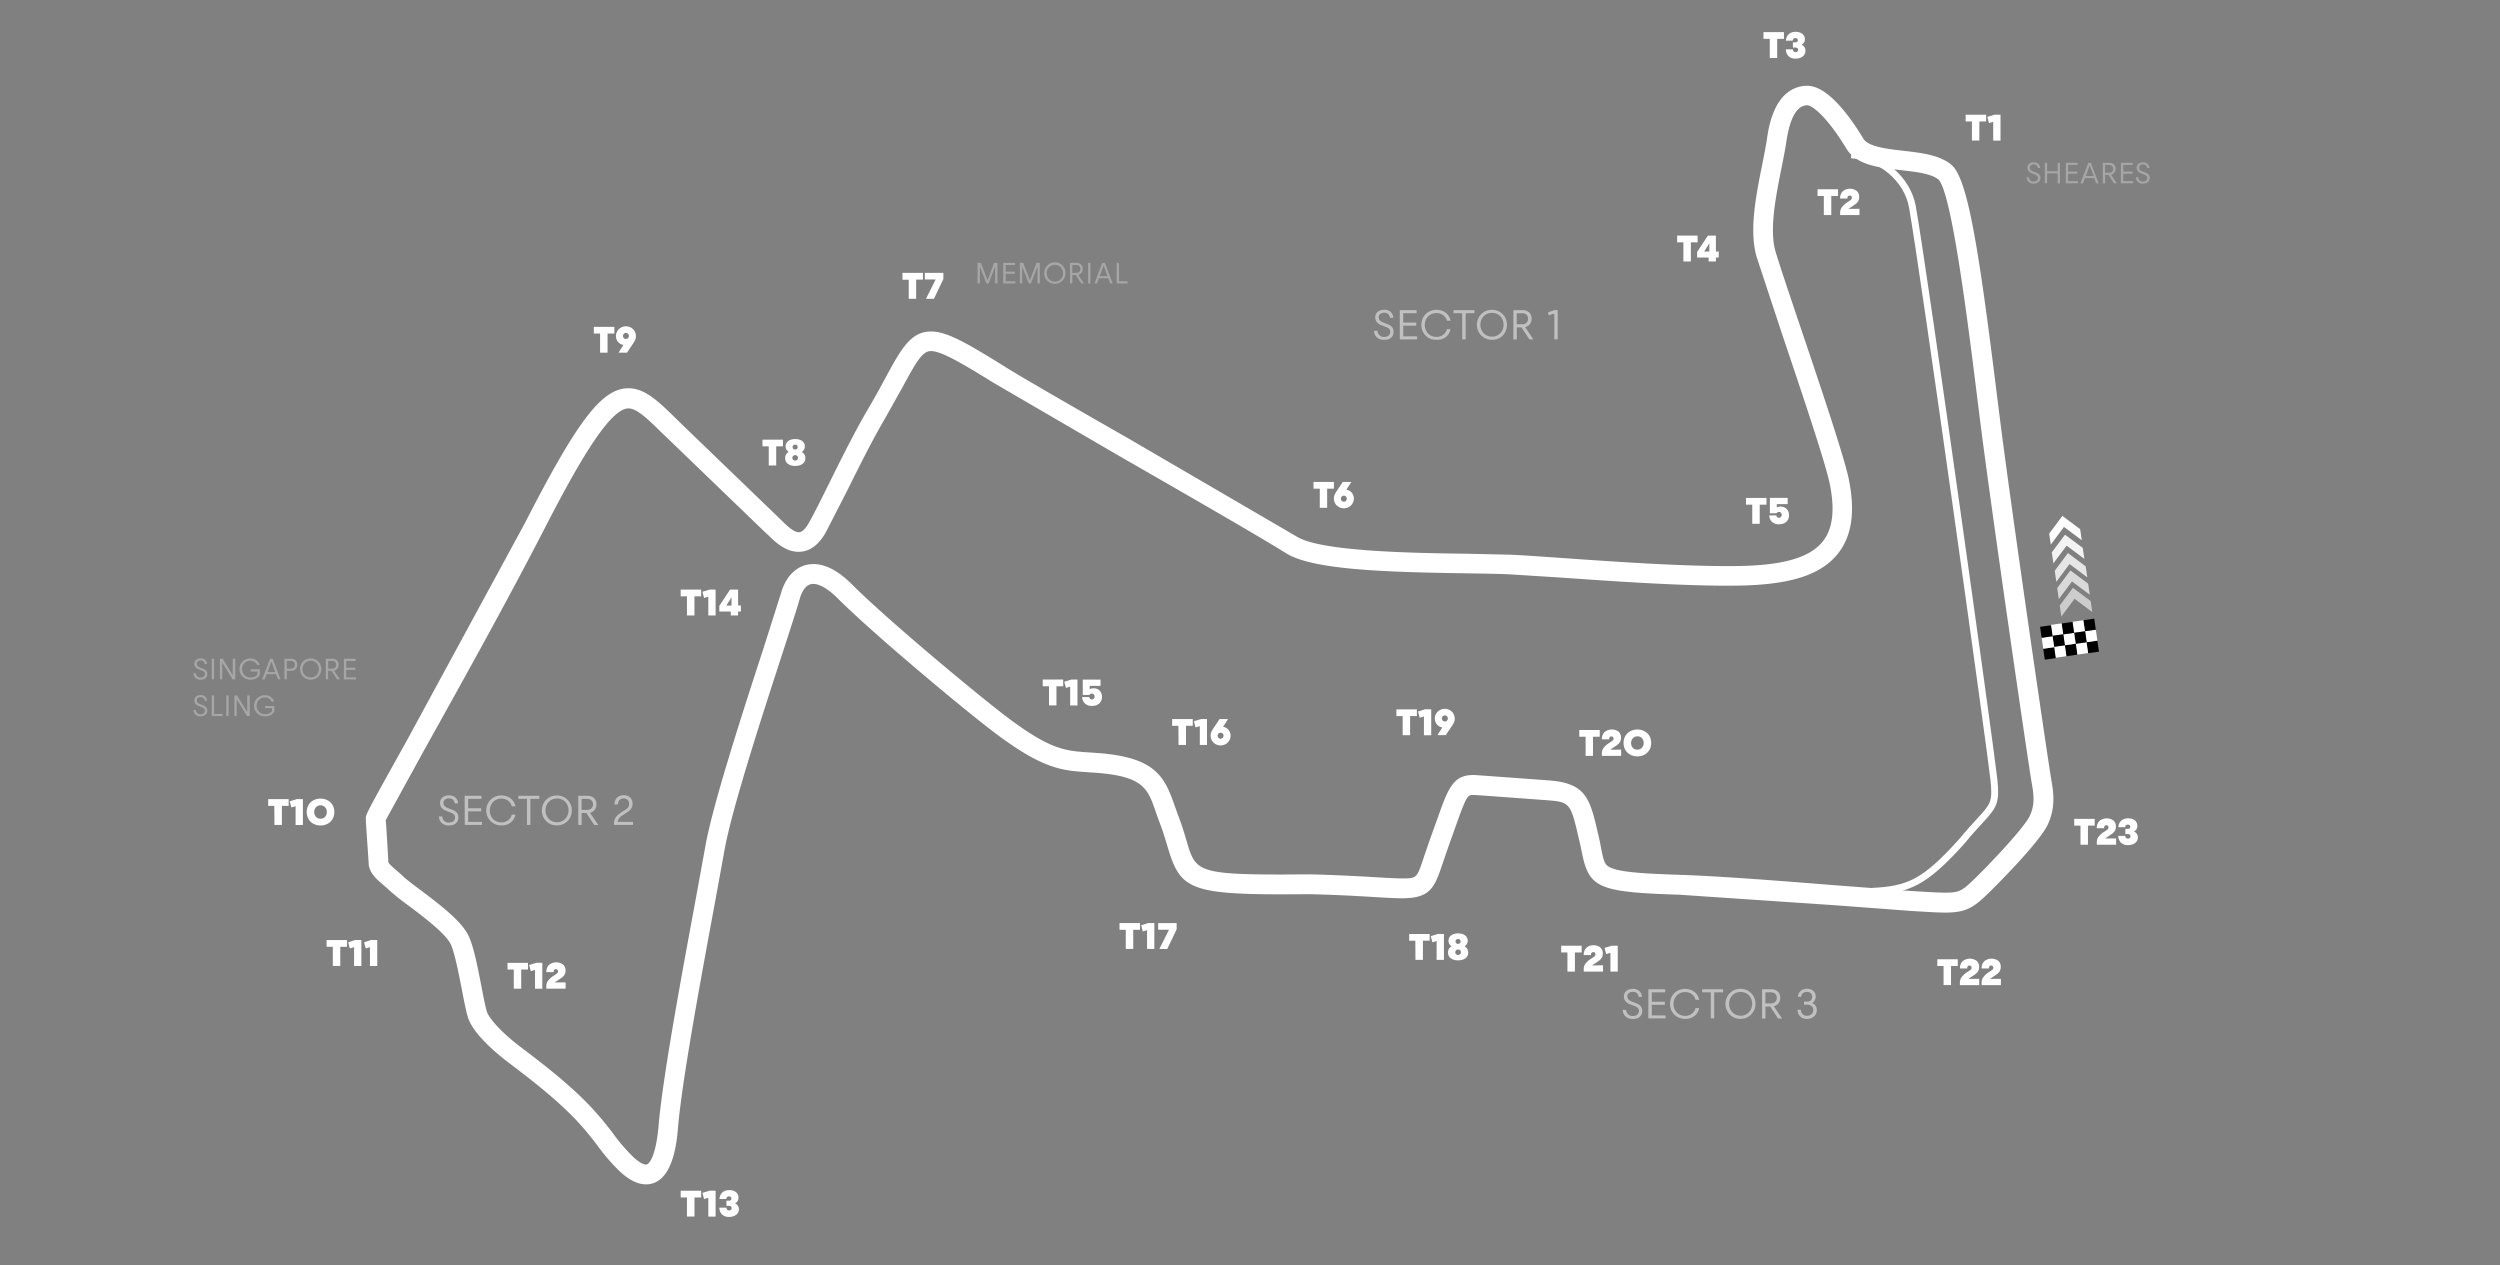 <svg xmlns="http://www.w3.org/2000/svg" viewBox="0 0 1062.67 537.87"><rect x="0" y="0" width="1062.67" height="537.87" fill="#808080" stroke="none"/><g fill="#fff"><path d="M274.6 503.43c-3.53 0-7.2-1.82-11.2-5.56A83.19 83.19 0 0 1 254 487a125.84 125.84 0 0 0-9.09-10.9c-6.68-7-14.9-14-28.34-24.12-4.53-3.4-15.3-12.12-17.62-19.4-.83-2.64-1.67-6.95-2.63-11.94-1.37-7-3.23-16.67-5-19.8-2.7-4.67-11.94-11.6-18.06-16.2a95.25 95.25 0 0 1-7.54-6c-.8-.77-1.7-1.54-2.56-2.28-3.1-2.64-6.3-5.38-6.45-9.4-.1-2.3-1.23-17.24-1.22-19s0-1.9 17.45-33.18l50.2-92.46c22.5-43.9 32.78-57.28 44-57.28 7 0 12.7 5.55 19.9 12.58l4.1 4 41.3 39.8c1.7 1.68 4.84 4.83 7.13 4.83 1.77 0 3.46-2.55 4.3-4.07 2.53-4.54 5.62-10.78 8.9-17.4 4.9-9.87 10.44-21.07 16.17-30.85 3-5.07 5.36-9.46 7.46-13.34 6.66-12.27 10.68-19.68 19.37-19.68 6.9 0 15.47 5.1 31.3 14.9 6.08 3.9 28.86 17 53 30.8l71.13 41.47c10.14 6.37 49.25 7 72.62 7.3l18 .4c5.16.2 13.33.8 22.8 1.45 21.9 1.54 52.5 3.7 74.32 3.36 19-.28 30.35-3.57 35.8-10.36 4.33-5.37 5.32-13.45 3-24.7-1.77-8.75-12.06-39.28-20.33-63.82l-10.72-32.5c-3.25-11.12-.3-25.94 2.32-39 .8-4 1.57-7.84 2.06-11.13.78-5.34 3.18-21.6 16.36-22.62h.73c8.52 0 17.7 12.24 23.92 22.5 2.08 3.43 10 4.33 16.88 5.12 7.64.87 15.53 1.77 20.5 5.95 6.88 5.77 11.5 34.48 19.22 96.64l1.45 11.57c4.84 38.37 20.18 143.64 21.8 153.1.9 5.22 2 11.7-1.52 19.23-3.86 8.15-24.58 28.5-24.8 28.7-6.55 6.4-9.66 8.64-18.76 8.64-3.06 0-6.8-.23-12-.55l-2.53-.15-31.7-2.38-66.83-4.52c-34.54-1.1-38.4-2.82-41.44-18.22-.28-1.4-.58-2.92-1-4.6l-.13-.55c-3.55-15.37-3.7-16-13.27-16.77l-27.3-2-3.74-.24h-.83c-2.24 0-2.74.37-7.37 13.45l-3 8.4-2.52 7.32c-3.46 10.47-5.34 14.72-17.27 14.72-3.07 0-7-.23-12-.53-6.5-.4-15.4-.92-27.1-1.2l-11.8.06c-39.84 0-43.57-2.8-48.73-20.27-.9-3-1.9-6.44-3.45-10.44-.62-1.6-1.15-3.14-1.66-4.63-3.3-9.53-5.1-14.77-25.13-16.32l-3.5-.24c-11-.7-19-1.23-39.23-16.4-12.9-9.67-52.1-42.37-67.17-57.45-5.4-5.4-8.87-6.2-10.47-6.2-3.38 0-5 3.84-5.66 6.12-1.37 4.78-4.2 13.48-7.78 24.5-8.48 26.1-21.3 65.55-24.3 82.74l-4.38 24c-5.43 29.35-13.65 73.7-15.34 93.6-.48 6-2.05 24.28-13.67 24.28zM165.1 366.57c.35.77 2.26 2.4 3.53 3.5.95.8 1.93 1.66 2.9 2.6 1.2 1.15 3.9 3.18 6.77 5.33 7.46 5.6 16.74 12.54 20.3 18.7 2.32 4 3.95 11.82 6 22.4.87 4.54 1.7 8.83 2.4 11 .84 2.65 5.8 8.55 14.66 15.23C235.5 455.74 244 463 251 470.35a136.86 136.86 0 0 1 9.67 11.57 76.91 76.91 0 0 0 8.43 9.81c3.3 3.07 5 3.3 5.5 3.3 1.35 0 4.22-3.47 5.35-16.62 1.73-20.32 9.66-63.14 15.45-94.42l4.36-23.9c3.1-17.77 15.5-56 24.58-83.9l7.7-24.22c2.2-7.63 7.33-12.2 13.72-12.2 5.15 0 10.67 2.9 16.4 8.66 14.83 14.85 53.54 47.1 66.27 56.67 18.22 13.68 24.44 14.08 34.73 14.75l3.6.24c23.8 1.84 28.1 9.52 32.4 21.95l1.56 4.34c1.67 4.32 2.78 8.08 3.67 11.1 3.73 12.63 4.2 14.25 40.68 14.25l11.92-.07c11.87.3 20.88.82 27.46 1.2 4.83.3 8.65.52 11.47.52 6.34 0 6.34 0 9.3-9l2.6-7.56 3-8.32c4.62-13.1 6.73-19.06 15.28-19.06.43 0 .9 0 1.38.05l3.74.25 27.46 2c15.68 1.3 17.17 7.74 20.75 23.25l.13.55c.4 1.78.73 3.4 1 4.88 1.2 6.15 1.63 7.33 4.15 8.44 4.24 1.87 14 2.52 29.33 3 17.27.55 45 2.75 67.23 4.53l31.54 2.37 2.54.15c5 .3 8.65.53 11.45.53 6.14 0 7.22-.7 12.9-6.25 6.67-6.5 20.74-21.4 23.06-26.3 2.42-5.1 1.65-9.53.84-14.2-1.64-9.5-17-115-21.87-153.5l-1.45-11.6c-3.73-30-10.67-85.8-16.3-91.27-3-2.53-9.64-3.28-16-4-9.3-1.06-18.9-2.15-23.12-9.12-8.2-13.54-14.5-18.46-16.74-18.46-1.68.13-6.58.5-8.8 15.5-.52 3.5-1.3 7.4-2.13 11.54-2.3 11.52-5.17 25.86-2.5 35 1.53 5.25 5.74 17.73 10.6 32.18 8.78 26 18.74 55.57 20.6 64.84 2.8 13.86 1.25 24.2-4.73 31.64-7.25 9-20.27 13.15-42.23 13.48-22.15.34-53-1.83-75-3.38l-22.54-1.43c-4.7-.2-10.77-.28-17.78-.4-35.47-.52-65.74-1.52-77-8.58s-42.95-25.28-70.84-41.3l-53.25-31c-13.67-8.44-22.34-13.6-26.84-13.6-3.55 0-6.1 4.4-12 15.28l-7.6 13.58c-5.58 9.53-11.06 20.6-15.9 30.34l-9.1 17.76c-3.1 5.56-7 8.37-11.64 8.37-5.76 0-10.33-4.56-13.06-7.28L326 227l-40.7-39.22q-2.2-2.1-4.17-4c-5.82-5.7-10.42-10.18-14-10.18-8.3 0-22.45 25.33-36.5 52.7-15.45 30-35.64 66.2-50.37 92.62l-16.3 29.7c.13.53 1.08 16.44 1.12 17.95z"/><path d="M795.83 380.36l-.15-2.93c15.16-.76 21.48-3.42 37.08-20.73 3.13-3.82 5.65-6.55 7.67-8.74 5.72-6.2 6.6-7.15 5.68-16.18-1.2-11.82-29.93-217.35-34.66-243.64-2-11.14-12.6-20.14-24.66-20.87l.18-2.93c13.36.82 25.12 10.83 27.36 23.28 4.74 26.32 33.5 232 34.7 243.87 1 10-.26 11.76-6.44 18.46-2 2.16-4.48 4.86-7.6 8.67-16.23 18-23.3 20.95-39.15 21.74z"/><path d="M879 235.1l-5.6 7.52.67 4.68 5.62-7.53 7.55 5.64-.67-4.67-7.56-5.64z" opacity=".8"/><path d="M877.77 227.28l-5.62 7.5.68 4.68 5.62-7.52 7.55 5.64-.68-4.68-7.55-5.63z" opacity=".9"/><path d="M876.65 219.3l-5.6 7.52.68 4.67 5.6-7.52 7.55 5.64-.68-4.68-7.55-5.63z"/><path d="M874.45 250l.68 4.67 5.6-7.52 7.55 5.63-.67-4.67-7.55-5.63-5.62 7.52z" opacity=".7"/><path d="M875.52 257.38l.68 4.68 5.62-7.53 7.54 5.64-.68-4.68-7.55-5.63-5.6 7.52z" opacity=".6"/></g><path d="M892.2 277l-4.66.66-.67-4.65 4.66-.67z" fill="#010101"/><path d="M891.54 272.3l-4.66.67-.67-4.66 4.66-.66z" fill="#fff"/><path d="M890.87,267.64l-4.66.66-.67-4.66,4.66-.67Z" fill="#010101"/><path d="M887.6 277.6l-4.66.67-.67-4.66 4.66-.67zm-1.34-9.3l-4.67.67-.66-4.66 4.65-.66z" fill="#fff"/><path d="M887 273l-4.65.66-.68-4.66 4.67-.66zm-4 5.27l-4.65.67-.67-4.65 4.66-.68z" fill="#010101"/><path d="M882.3 273.6l-4.66.68-.67-4.67 4.65-.67z" fill="#fff"/><path d="M881.63,269l-4.65.67-.67-4.65,4.66-.67Z" fill="#010101"/><path d="M878.36 278.93l-4.66.67-.67-4.66 4.66-.66zm-1.36-9.3l-4.66.67-.67-4.66 4.66-.67z" fill="#fff"/><path d="M877.73 274.27l-4.66.67-.67-4.66 4.66-.66zm-3.9 5.48l-4.65.66-.67-4.65 4.66-.67z" fill="#010101"/><path d="M873.18 275.1l-4.66.67-.67-4.66 4.66-.67z" fill="#fff"/><path d="M872.5 270.43l-4.66.67-.67-4.65 4.66-.68z" fill="#010101"/><g fill="#fff"><path d="M838.2 51.62h-2.66v-2.85h8.7v2.85h-2.88v8.13h-3.16zm12.15-2.85v11h-3.1v-8l-1.8.55-.7-2.63 3.1-.94zm-75.1 34.53h-2.66v-2.85h8.7v2.85h-2.87v8.13h-3.17zm15.14 5.46v2.66h-8.2V90.3a3.8 3.8 0 0 1 .8-2.3 8.89 8.89 0 0 1 2.2-2l1-.65a5.36 5.36 0 0 0 .6-.46 1.3 1.3 0 0 0 .29-.37 1.1 1.1 0 0 0 .08-.43 1 1 0 0 0-.24-.72.93.93 0 0 0-.67-.24c-.63 0-1 .42-1 1.26h-3.08a4.07 4.07 0 0 1 1.11-3.06 4.88 4.88 0 0 1 5.95-.17 3.3 3.3 0 0 1 1.05 2.61 3.68 3.68 0 0 1-.19 1.2 3.36 3.36 0 0 1-.55 1 4.79 4.79 0 0 1-.89.84l-1.25.86-.93.6a5.69 5.69 0 0 0-.71.53zm-38.12-72.23h-2.67v-2.86h8.7v2.86h-2.87v8.13h-3.16zM765.76 19a2.94 2.94 0 0 1 1.24 1 2.74 2.74 0 0 1 .42 1.53 2.88 2.88 0 0 1-1.16 2.47 4 4 0 0 1-1.31.67 5.57 5.57 0 0 1-1.67.24 4.2 4.2 0 0 1-3-1 4.13 4.13 0 0 1-1.17-2.93h3a1.22 1.22 0 0 0 .31.86 1 1 0 0 0 .78.31 1.26 1.26 0 0 0 .82-.26 1 1 0 0 0 .31-.73.87.87 0 0 0-.3-.7 1.26 1.26 0 0 0-.83-.25h-1.1V18h1c.73 0 1.1-.3 1.1-.9a.87.87 0 0 0-.28-.67 1.15 1.15 0 0 0-.77-.24 1.06 1.06 0 0 0-.79.29 1.12 1.12 0 0 0-.32.8h-2.9a4.36 4.36 0 0 1 .36-1.57 3.5 3.5 0 0 1 .85-1.19 4.06 4.06 0 0 1 1.3-.75 5.55 5.55 0 0 1 3.26 0 3.77 3.77 0 0 1 1.23.64 2.84 2.84 0 0 1 .78 1 2.9 2.9 0 0 1 .28 1.29 2.49 2.49 0 0 1-1.44 2.3zm-50.2 84h-2.66v-2.86h8.7V103h-2.87v8.13h-3.17zm15.02 6.47h-1.2v1.67h-3.1v-1.67h-4.88v-2.4l4.58-6.92h3.4v6.76h1.2zm-6.2-2.56h2.2v-3.46zm20.45 107.6h-2.66v-2.86h8.7v2.86H748v8.13h-3.17zm12.1.83a3.67 3.67 0 0 1 1.42.27 3.13 3.13 0 0 1 1.12.76 3.68 3.68 0 0 1 .73 1.17 4.13 4.13 0 0 1 .26 1.47 4 4 0 0 1-.3 1.58 3.41 3.41 0 0 1-.87 1.22 3.92 3.92 0 0 1-1.34.77 5.44 5.44 0 0 1-1.77.27 4.17 4.17 0 0 1-2.93-1 3.77 3.77 0 0 1-1.18-2.76h3a1.13 1.13 0 0 0 .36.72 1.08 1.08 0 0 0 .75.27 1.07 1.07 0 0 0 .84-.35 1.37 1.37 0 0 0 0-1.78 1.15 1.15 0 0 0-.84-.35 1.17 1.17 0 0 0-.58.15 1.32 1.32 0 0 0-.44.41h-2.84v-6.52h7.56v2.66h-4.62v1.4a3.71 3.71 0 0 1 1.67-.37zM561 207.72h-2.66v-2.86H567v2.86h-2.87v8.12H561zm11.3.44a3.46 3.46 0 0 1 1.27.42 4 4 0 0 1 1 .83 3.86 3.86 0 0 1 .91 2.53 4.09 4.09 0 0 1-1.25 2.93 4.13 4.13 0 0 1-1.35.87 4.45 4.45 0 0 1-1.68.32 4.26 4.26 0 0 1-3-1.22 4.15 4.15 0 0 1-1.21-3 4.2 4.2 0 0 1 .06-.72 4.84 4.84 0 0 1 .22-.72 4.72 4.72 0 0 1 .4-.82c.16-.3.37-.62.62-1l2.5-3.74h3.64zm-1.08 5.1a1.19 1.19 0 0 0 .9-.37 1.25 1.25 0 0 0 .36-.92 1.23 1.23 0 0 0-1.26-1.27 1.18 1.18 0 0 0-.88.36 1.23 1.23 0 0 0-.36.91 1.25 1.25 0 0 0 .36.92 1.15 1.15 0 0 0 .88.37zM386.27 118.9h-2.66V116h8.7v2.85h-2.88V127h-3.16zM401 116v2.6l-4 8.4h-3.38l4.1-8.2h-4.6V116zm-74.23 73.73h-2.66v-2.85h8.7v2.85h-2.87v8.13h-3.17zm14 2.4a2.79 2.79 0 0 1 1.55 2.66 3 3 0 0 1-.29 1.36 2.94 2.94 0 0 1-.85 1 4.25 4.25 0 0 1-1.35.66 6.33 6.33 0 0 1-1.8.23 5 5 0 0 1-3.14-.88 2.87 2.87 0 0 1-1.14-2.41 3.07 3.07 0 0 1 .4-1.59 2.88 2.88 0 0 1 1.14-1.07 2.71 2.71 0 0 1-1-1 2.77 2.77 0 0 1-.34-1.36 2.76 2.76 0 0 1 1.11-2.26 3.87 3.87 0 0 1 1.29-.62 5.84 5.84 0 0 1 1.68-.22 6 6 0 0 1 1.69.22 3.69 3.69 0 0 1 1.29.62 3 3 0 0 1 .82 1 2.83 2.83 0 0 1 .28 1.28 2.67 2.67 0 0 1-.34 1.36 2.71 2.71 0 0 1-1 1.02zm-2.77 3.64a1.24 1.24 0 0 0 .86-.31 1.08 1.08 0 0 0 .33-.82 1.18 1.18 0 0 0-.32-.85 1.14 1.14 0 0 0-.85-.32 1.22 1.22 0 0 0-.88.33 1.17 1.17 0 0 0-.33.86 1 1 0 0 0 .33.8 1.21 1.21 0 0 0 .86.31zm0-6.78a1.13 1.13 0 0 0-.79.29 1 1 0 0 0-.31.73 1 1 0 0 0 1.08 1.07 1.07 1.07 0 0 0 .78-.3 1 1 0 0 0 .3-.77 1 1 0 0 0-1.01-1zm-82.92-47.2h-2.66v-2.86h8.7v2.86h-2.87v8.13h-3.17zm9.92 4.82a3.46 3.46 0 0 1-1.27-.42 3.87 3.87 0 0 1-1-.84 3.66 3.66 0 0 1-.67-1.15 3.91 3.91 0 0 1-.24-1.37 4 4 0 0 1 .34-1.62 4.14 4.14 0 0 1 .9-1.31 4.28 4.28 0 0 1 1.36-.87 4.45 4.45 0 0 1 1.68-.32 4.2 4.2 0 0 1 1.66.33 4.09 4.09 0 0 1 1.33.89 3.94 3.94 0 0 1 .89 1.33 4.12 4.12 0 0 1 .33 1.65 4 4 0 0 1-.06.71 4.61 4.61 0 0 1-.22.73 5.17 5.17 0 0 1-.4.83c-.16.3-.37.62-.62 1l-2.5 3.74h-3.6zm1.07-5.1a1.17 1.17 0 0 0-.89.37 1.25 1.25 0 0 0-.36.92 1.23 1.23 0 0 0 .36.91 1.2 1.2 0 0 0 .89.36 1.18 1.18 0 0 0 .89-.36 1.22 1.22 0 0 0 .35-.91 1.24 1.24 0 0 0-.35-.92 1.16 1.16 0 0 0-.85-.37zM116.6 342.54H114v-2.86h8.7v2.86h-2.88v8.12h-3.16zm12.15-2.86v11h-3.1v-8l-1.8.55-.7-2.62 3.1-.95zm7.5 11.2a6.49 6.49 0 0 1-2.37-.43 5.57 5.57 0 0 1-1.86-1.18 5.24 5.24 0 0 1-1.21-1.81 6.21 6.21 0 0 1 0-4.59 5.1 5.1 0 0 1 1.21-1.8 5.57 5.57 0 0 1 1.86-1.18 6.49 6.49 0 0 1 2.37-.42 6.39 6.39 0 0 1 2.36.42 5.72 5.72 0 0 1 1.87 1.18 5.24 5.24 0 0 1 1.21 1.8 6.34 6.34 0 0 1 0 4.59 5.38 5.38 0 0 1-1.21 1.81 5.72 5.72 0 0 1-1.87 1.18 6.4 6.4 0 0 1-2.36.43zm0-2.86a2.67 2.67 0 0 0 1.08-.21 2.31 2.31 0 0 0 .84-.6 2.85 2.85 0 0 0 .56-.9 3.27 3.27 0 0 0 .2-1.15 3.14 3.14 0 0 0-.2-1.12 2.92 2.92 0 0 0-.57-.91 2.37 2.37 0 0 0-.84-.59 2.53 2.53 0 0 0-1.07-.22 2.5 2.5 0 0 0-1.07.22 2.41 2.41 0 0 0-.85.59 2.73 2.73 0 0 0-.56.91 2.94 2.94 0 0 0-.21 1.12 3.06 3.06 0 0 0 .21 1.15 2.68 2.68 0 0 0 .56.9 2.43 2.43 0 0 0 .85.6 2.65 2.65 0 0 0 1.08.19zm5.22 54.43h-2.66v-2.86h8.7v2.86h-2.87v8.13h-3.17zm12.14-2.85v11h-3.1v-8l-1.8.56-.7-2.63 3.08-1zm6.75 0v11h-3.1v-8l-1.8.56-.7-2.63 3.08-1zm58.03 12.52h-2.66v-2.85h8.7v2.85h-2.88v8.13h-3.16zm12.13-2.85v11h-3.1v-8l-1.8.55-.7-2.63 3.1-.94zm9.9 8.33v2.66h-8.2v-1.12a3.7 3.7 0 0 1 .8-2.35 8.71 8.71 0 0 1 2.2-1.95l1-.65a5.11 5.11 0 0 0 .59-.46 1.19 1.19 0 0 0 .3-.37 1.1 1.1 0 0 0 .08-.43.93.93 0 0 0-.25-.72.89.89 0 0 0-.66-.24c-.64 0-.95.42-.95 1.26h-3.1a4.1 4.1 0 0 1 1.11-3.06 4.89 4.89 0 0 1 6-.17 3.3 3.3 0 0 1 1.05 2.61 3.68 3.68 0 0 1-.19 1.2 3.36 3.36 0 0 1-.55.95 4.88 4.88 0 0 1-.9.84l-1.24.86-.94.6a7.71 7.71 0 0 0-.71.53zM292 509h-2.66v-2.86h8.7V509h-2.84v8.12H292zm12.18-2.87v11h-3.1v-8l-1.8.55-.7-2.62 3.08-.95zm8.24 5.37a2.88 2.88 0 0 1 1.24 1 2.74 2.74 0 0 1 .42 1.53 2.92 2.92 0 0 1-.3 1.33 3 3 0 0 1-.86 1 4 4 0 0 1-1.31.67 5.52 5.52 0 0 1-1.67.24 4.23 4.23 0 0 1-3-1 4.08 4.08 0 0 1-1.16-2.93h3a1.23 1.23 0 0 0 .31.86 1 1 0 0 0 .78.31 1.21 1.21 0 0 0 .82-.27 1 1 0 0 0 0-1.42 1.26 1.26 0 0 0-.84-.25h-1.06v-2.2h1c.73 0 1.1-.3 1.1-.9a.82.82 0 0 0-.28-.67 1.13 1.13 0 0 0-.77-.25 1.08 1.08 0 0 0-.79.3 1.11 1.11 0 0 0-.32.8h-2.9a4.36 4.36 0 0 1 .36-1.57 3.41 3.41 0 0 1 .85-1.19 3.73 3.73 0 0 1 1.3-.75 4.94 4.94 0 0 1 1.68-.26 5 5 0 0 1 1.59.23 3.54 3.54 0 0 1 1.22.64 2.8 2.8 0 0 1 .78 1 3 3 0 0 1 .28 1.29 2.48 2.48 0 0 1-1.47 2.46zM292 253.48h-2.67v-2.86h8.7v2.86h-2.84v8.13H292zm12.18-2.86v11h-3.1v-8l-1.8.56-.7-2.63 3.1-.95z"/><path d="M314.93 259.94h-1.2v1.67h-3.1v-1.67h-4.87v-2.4l4.58-6.93h3.4v6.76h1.2zm-6.18-2.56h2.2v-3.46zM445.9 291.7h-2.67v-2.85h8.7v2.85h-2.87v8.13h-3.16zm12.1-2.84v11h-3.1v-8l-1.8.55-.7-2.63 3.08-.94zm6.9 3.7a3.9 3.9 0 0 1 1.42.26 3.37 3.37 0 0 1 1.12.76 3.49 3.49 0 0 1 .72 1.17 3.94 3.94 0 0 1 .26 1.48 4 4 0 0 1-.3 1.57 3.42 3.42 0 0 1-.86 1.22 3.9 3.9 0 0 1-1.35.77 5.37 5.37 0 0 1-1.76.27 4.26 4.26 0 0 1-2.94-1 3.81 3.81 0 0 1-1.22-2.75h3a1.22 1.22 0 0 0 .37.73 1.06 1.06 0 0 0 .74.26 1.09 1.09 0 0 0 .85-.35 1.25 1.25 0 0 0 .33-.9 1.21 1.21 0 0 0-.34-.88 1.12 1.12 0 0 0-.84-.35 1.16 1.16 0 0 0-.57.15 1.43 1.43 0 0 0-.44.41h-2.84v-6.5h7.56v2.66h-4.62v1.4a3.7 3.7 0 0 1 1.71-.37zm36 15.95h-2.66v-2.86H507v2.86h-2.87v8.13h-3.17zm12.16-2.86v11H510v-8l-1.8.56-.7-2.63 3.08-.95zm6.84 3.3a3.66 3.66 0 0 1 1.27.42 3.71 3.71 0 0 1 1 .84 3.66 3.66 0 0 1 .67 1.15 3.91 3.91 0 0 1 .24 1.37 3.83 3.83 0 0 1-.34 1.62 4 4 0 0 1-2.26 2.18 4.45 4.45 0 0 1-1.68.32 4.2 4.2 0 0 1-1.66-.33 4.09 4.09 0 0 1-1.33-.89 3.94 3.94 0 0 1-.89-1.33 4.12 4.12 0 0 1-.33-1.65 3.23 3.23 0 0 1 .07-.71 3.69 3.69 0 0 1 .21-.73 5.57 5.57 0 0 1 .4-.82l.63-1 2.5-3.74h3.6zm-1.07 5.06a1.19 1.19 0 0 0 .9-.37 1.24 1.24 0 0 0 .35-.92 1.22 1.22 0 0 0-1.25-1.27 1.18 1.18 0 0 0-.89.36 1.22 1.22 0 0 0-.35.91 1.24 1.24 0 0 0 .35.92 1.16 1.16 0 0 0 .89.37zm-40.3 81.22h-2.66v-2.86h8.7v2.86h-2.87v8.13h-3.17zm12.15-2.86v11h-3.1v-8l-1.8.56-.7-2.63 3.08-.95zm9.48 0V395l-4 8.4h-3.36l4.1-8.2h-4.6v-2.8zm101.46 7.52H599V397h8.7v2.85h-2.87V408h-3.17zm12.15-2.88v11h-3.1v-8l-1.8.55-.7-2.63 3.08-.94zm8.76 5.27a2.8 2.8 0 0 1 1.55 2.66 3.19 3.19 0 0 1-.29 1.36 2.82 2.82 0 0 1-.85 1 4 4 0 0 1-1.36.67 6.58 6.58 0 0 1-1.79.23 5 5 0 0 1-3.14-.88 2.88 2.88 0 0 1-1.14-2.41 3.11 3.11 0 0 1 .39-1.6 2.82 2.82 0 0 1 1.15-1.06 2.87 2.87 0 0 1-1-1 2.68 2.68 0 0 1-.34-1.37 2.82 2.82 0 0 1 .28-1.27 2.77 2.77 0 0 1 .83-1 4.08 4.08 0 0 1 1.29-.63 6.21 6.21 0 0 1 1.68-.22 6.35 6.35 0 0 1 1.69.22 4.08 4.08 0 0 1 1.29.63 2.79 2.79 0 0 1 1.1 2.25 2.78 2.78 0 0 1-.34 1.37 3 3 0 0 1-1 1.05zm-2.74 3.63a1.17 1.17 0 0 0 .85-.31 1 1 0 0 0 .34-.81 1.15 1.15 0 0 0-.33-.85 1.13 1.13 0 0 0-.85-.33 1.2 1.2 0 0 0-.87.34 1.16 1.16 0 0 0-.33.85 1 1 0 0 0 .33.81 1.23 1.23 0 0 0 .86.3zm0-6.77a1.12 1.12 0 0 0-.78.29.92.92 0 0 0-.31.72 1.08 1.08 0 1 0 2.16 0 1 1 0 0 0-.3-.72 1.06 1.06 0 0 0-.76-.29zm-23.56-94.75h-2.66v-2.86h8.7v2.86h-2.88v8.12h-3.16zm12.14-2.86v11h-3.1v-8l-1.8.55-.7-2.62 3.1-1zm4.73 7.68a3.68 3.68 0 0 1-2.28-1.26 3.78 3.78 0 0 1-.67-1.15 4 4 0 0 1 1-4.31 4.39 4.39 0 0 1 3-1.19 4.38 4.38 0 0 1 1.66.32 4.25 4.25 0 0 1 1.33.89 4 4 0 0 1 .89 1.33 4.31 4.31 0 0 1 .27 2.37 4.94 4.94 0 0 1-.22.73 5.1 5.1 0 0 1-.4.82l-.63 1-2.5 3.73H611zm1.07-5.1a1.2 1.2 0 0 0-.89.36 1.27 1.27 0 0 0-.36.92 1.25 1.25 0 0 0 .36.92 1.2 1.2 0 0 0 .89.36 1.18 1.18 0 0 0 .89-.36 1.24 1.24 0 0 0 .35-.92 1.26 1.26 0 0 0-.35-.92 1.18 1.18 0 0 0-.89-.36zm59.83 9.06h-2.7v-2.86h8.7v2.86h-2.87v8.13H674zm15.1 5.47v2.66h-8.2v-1.13a3.75 3.75 0 0 1 .8-2.34 8.89 8.89 0 0 1 2.2-1.95l1-.65a6.9 6.9 0 0 0 .6-.46 1.25 1.25 0 0 0 .29-.37 1.14 1.14 0 0 0 .08-.43 1 1 0 0 0-.87-.96c-.63 0-1 .42-1 1.25h-3.08a4.14 4.14 0 0 1 1.11-3.06 4.88 4.88 0 0 1 6-.17 3.3 3.3 0 0 1 1 2.61 3.36 3.36 0 0 1-.19 1.2 3.19 3.19 0 0 1-.55 1 5.55 5.55 0 0 1-.89.84l-1.24.86-.94.6a4.85 4.85 0 0 0-.71.53zm6.9 2.87a6.49 6.49 0 0 1-2.37-.42 5.6 5.6 0 0 1-1.86-1.19 5.26 5.26 0 0 1-1.22-1.8 6.34 6.34 0 0 1 0-4.59 5.21 5.21 0 0 1 1.22-1.81 5.55 5.55 0 0 1 1.86-1.17 6.29 6.29 0 0 1 2.37-.43 6.2 6.2 0 0 1 2.36.43 5.55 5.55 0 0 1 1.86 1.17 5.08 5.08 0 0 1 1.22 1.81 6.34 6.34 0 0 1 0 4.59 5.13 5.13 0 0 1-1.22 1.8 5.6 5.6 0 0 1-1.86 1.19 6.39 6.39 0 0 1-2.36.42zm0-2.86a2.7 2.7 0 0 0 1.08-.21 2.41 2.41 0 0 0 .84-.59 2.9 2.9 0 0 0 .56-.91 3.32 3.32 0 0 0 0-2.27 2.77 2.77 0 0 0-.57-.9 2.49 2.49 0 0 0-.84-.6A2.72 2.72 0 0 0 696 313a2.65 2.65 0 0 0-1.07.21 2.43 2.43 0 0 0-.85.6 2.59 2.59 0 0 0-.56.9 3.17 3.17 0 0 0 0 2.27 2.73 2.73 0 0 0 .56.91 2.55 2.55 0 0 0 .85.59 2.65 2.65 0 0 0 1.07.16zm-29.73 86.2h-2.66V402h8.7v2.86h-2.87V413h-3.17zm15.13 5.46v2.7h-8.2v-1.13a3.75 3.75 0 0 1 .8-2.34 8.89 8.89 0 0 1 2.2-1.95l1-.65a5.63 5.63 0 0 0 .6-.46 1.16 1.16 0 0 0 .29-.38.93.93 0 0 0 .08-.42 1 1 0 0 0-.24-.73.93.93 0 0 0-.67-.23c-.63 0-1 .42-1 1.25h-3.08a4.14 4.14 0 0 1 1.11-3.06 4.2 4.2 0 0 1 3.08-1.1 4.15 4.15 0 0 1 2.87.93 3.3 3.3 0 0 1 1.05 2.61 3.36 3.36 0 0 1-.19 1.2 3.31 3.31 0 0 1-.55 1 4.82 4.82 0 0 1-.89.84l-1.24.85-.94.62a4.85 4.85 0 0 0-.71.53zm6.25-8.3v11h-3.1v-8l-1.8.56-.7-2.63 3.08-.95zm138.5 8.6h-2.66v-2.86h8.7v2.86h-2.87v8.12h-3.17zm15.14 5.47v2.66h-8.2v-1.12a3.75 3.75 0 0 1 .8-2.34 8.71 8.71 0 0 1 2.2-2l1-.65a4.2 4.2 0 0 0 .59-.46 1.19 1.19 0 0 0 .3-.37 1.08 1.08 0 0 0 .08-.42 1 1 0 0 0-.24-.73.93.93 0 0 0-.67-.24c-.64 0-.95.42-.95 1.26h-3.08a4.1 4.1 0 0 1 1.1-3.06 4.89 4.89 0 0 1 6-.17 3.3 3.3 0 0 1 1.05 2.61 3.6 3.6 0 0 1-.19 1.2 3.36 3.36 0 0 1-.55 1 4.56 4.56 0 0 1-.9.84c-.35.27-.77.56-1.24.86l-.93.6a5.69 5.69 0 0 0-.71.53zm9.23 0v2.66h-8.2v-1.12a3.69 3.69 0 0 1 .8-2.34 8.54 8.54 0 0 1 2.2-2l1-.65a4.2 4.2 0 0 0 .59-.46 1.35 1.35 0 0 0 .3-.37 1.08 1.08 0 0 0 .08-.42 1 1 0 0 0-.25-.73.9.9 0 0 0-.67-.24c-.63 0-.94.42-.94 1.26h-3.1a4.1 4.1 0 0 1 1.11-3.06 4.89 4.89 0 0 1 6-.17 3.3 3.3 0 0 1 1 2.61 3.61 3.61 0 0 1-.18 1.2 3.36 3.36 0 0 1-.55 1 4.56 4.56 0 0 1-.9.84l-1.24.86-.94.6a6.55 6.55 0 0 0-.71.53zm33.83-65.14h-2.66v-2.86h8.7v2.86h-2.87v8.12h-3.17zm15.14 5.47v2.66h-8.2v-1.12a3.74 3.74 0 0 1 .8-2.35 8.71 8.71 0 0 1 2.2-1.95l1-.65a4.2 4.2 0 0 0 .59-.46 1.35 1.35 0 0 0 .3-.37 1.1 1.1 0 0 0 .08-.43.94.94 0 0 0-.27-.72.9.9 0 0 0-.67-.24c-.63 0-.94.42-.94 1.26h-3.1a4.1 4.1 0 0 1 1.11-3.06 4.89 4.89 0 0 1 6-.17 3.3 3.3 0 0 1 1 2.61 3.61 3.61 0 0 1-.18 1.2 3.36 3.36 0 0 1-.55.95 4.56 4.56 0 0 1-.9.84l-1.24.86-.94.6a7.71 7.71 0 0 0-.71.53zm7.58-2.96a2.88 2.88 0 0 1 1.24 1 2.73 2.73 0 0 1 .42 1.52 3 3 0 0 1-.3 1.34 2.86 2.86 0 0 1-.86 1 4 4 0 0 1-1.31.67 5.52 5.52 0 0 1-1.67.24 4.19 4.19 0 0 1-3-1 4 4 0 0 1-1.16-2.92h2.95a1.23 1.23 0 0 0 .31.86 1 1 0 0 0 .78.31 1.21 1.21 0 0 0 .82-.27.9.9 0 0 0 .31-.73.88.88 0 0 0-.29-.69 1.26 1.26 0 0 0-.84-.25h-1.06v-2.2h1c.73 0 1.1-.3 1.1-.9a.82.82 0 0 0-.28-.67 1.13 1.13 0 0 0-.77-.25 1.08 1.08 0 0 0-.79.3 1.11 1.11 0 0 0-.32.8h-2.9a4.36 4.36 0 0 1 .36-1.57 3.32 3.32 0 0 1 .85-1.19 3.73 3.73 0 0 1 1.3-.75 4.94 4.94 0 0 1 1.68-.26 5 5 0 0 1 1.59.23 3.54 3.54 0 0 1 1.22.64 2.8 2.8 0 0 1 .78 1 3 3 0 0 1 .28 1.29 2.49 2.49 0 0 1-1.44 2.45z"/></g><path d="M588.3 144.44a4.29 4.29 0 0 1-3-1 3.94 3.94 0 0 1-1.23-2.83h1.46a2.72 2.72 0 0 0 .83 1.88 2.67 2.67 0 0 0 1.93.72 3 3 0 0 0 1.94-.57 1.91 1.91 0 0 0 .72-1.57 1.77 1.77 0 0 0-.42-1.24 4 4 0 0 0-1.43-.86l-1.8-.68a4.78 4.78 0 0 1-2.08-1.38 3.24 3.24 0 0 1-.64-2.07 3 3 0 0 1 .27-1.29 3.08 3.08 0 0 1 .78-1 3.62 3.62 0 0 1 1.2-.64 4.7 4.7 0 0 1 1.54-.23 4 4 0 0 1 2.75.9 3.5 3.5 0 0 1 1.12 2.51h-1.45a2.27 2.27 0 0 0-.69-1.57 2.47 2.47 0 0 0-1.73-.57 2.64 2.64 0 0 0-1.69.51 1.63 1.63 0 0 0-.65 1.35 2 2 0 0 0 .44 1.33 3.61 3.61 0 0 0 1.44.92l1.83.7a4.72 4.72 0 0 1 2 1.3 3 3 0 0 1 .62 2 3.52 3.52 0 0 1-.28 1.44 3.08 3.08 0 0 1-.82 1.1 3.8 3.8 0 0 1-1.29.69 5.63 5.63 0 0 1-1.68.15zm6.7-12.6h7.15v1.3h-5.7v4H602v1.3h-5.53v4.52h5.9v1.3H595zm15.57 12.6A6.48 6.48 0 0 1 608 144a6.17 6.17 0 0 1-2-1.35 6.1 6.1 0 0 1-1.34-2 6.85 6.85 0 0 1 0-5.09 6 6 0 0 1 3.38-3.37 6.5 6.5 0 0 1 2.54-.49 7 7 0 0 1 2.18.33 5.77 5.77 0 0 1 1.79.94 5.3 5.3 0 0 1 1.32 1.47 5.54 5.54 0 0 1 .74 1.9h-1.55a4.42 4.42 0 0 0-.61-1.36 4.22 4.22 0 0 0-1-1 4.63 4.63 0 0 0-1.31-.67 5.3 5.3 0 0 0-1.56-.23 4.85 4.85 0 0 0-2 .39 4.92 4.92 0 0 0-1.57 1.07 5 5 0 0 0-1 1.6 5.45 5.45 0 0 0 0 4 5 5 0 0 0 1 1.61 4.92 4.92 0 0 0 1.57 1.07 5 5 0 0 0 2 .38 4.62 4.62 0 0 0 2.86-.89 4.29 4.29 0 0 0 1.6-2.42h1.55a5.67 5.67 0 0 1-.74 1.91 5.34 5.34 0 0 1-1.32 1.48 6 6 0 0 1-1.79.94 7 7 0 0 1-2.17.22zm10.95-11.3h-3.67v-1.3h8.9v1.3H623v11.1h-1.44zm12.68 11.3a6.43 6.43 0 0 1-4.58-1.84 6.32 6.32 0 0 1-1.35-2 6.8 6.8 0 0 1 0-5.07 6 6 0 0 1 1.35-2 6.14 6.14 0 0 1 2-1.34 6.55 6.55 0 0 1 2.55-.49 6.45 6.45 0 0 1 2.53.49 6.06 6.06 0 0 1 3.37 3.37 6.8 6.8 0 0 1 0 5.07 6.1 6.1 0 0 1-3.37 3.39 6.45 6.45 0 0 1-2.5.42zm0-1.35a4.77 4.77 0 0 0 4.55-3.07 5.52 5.52 0 0 0 .37-2 5.21 5.21 0 0 0-1.41-3.6 4.69 4.69 0 0 0-1.56-1.06 5.22 5.22 0 0 0-3.91 0 4.69 4.69 0 0 0-1.56 1.06 5.21 5.21 0 0 0-1.41 3.6 5.52 5.52 0 0 0 .37 2 4.82 4.82 0 0 0 2.6 2.69 5.07 5.07 0 0 0 1.96.38zm9.1-11.26h3.85a4 4 0 0 1 2.87 1 3.44 3.44 0 0 1 1 2.64 3.65 3.65 0 0 1-.73 2.34 3.51 3.51 0 0 1-2 1.24l3.52 5.22h-1.7l-3.37-5.1h-2v5.1h-1.44zm3.76 6a2.53 2.53 0 0 0 1.82-.62 2.58 2.58 0 0 0 0-3.45 2.56 2.56 0 0 0-1.84-.61h-2.34v4.68zm15.07-6v12.4h-1.44V133.3l-2.36.73-.35-1.25 2.9-1z" opacity=".5" fill="#fff"/><path d="M190.8 350.86a4.22 4.22 0 0 1-3-1 3.91 3.91 0 0 1-1.23-2.83H188a2.63 2.63 0 0 0 2.76 2.6 3 3 0 0 0 1.94-.57 1.91 1.91 0 0 0 .71-1.57 1.76 1.76 0 0 0-.41-1.23 3.83 3.83 0 0 0-1.43-.87l-1.8-.68a4.71 4.71 0 0 1-2.08-1.37 3.27 3.27 0 0 1-.64-2.08 3.11 3.11 0 0 1 .27-1.29 2.92 2.92 0 0 1 .78-1 3.68 3.68 0 0 1 1.19-.65 5.09 5.09 0 0 1 1.55-.23 4 4 0 0 1 2.75.91 3.51 3.51 0 0 1 1.12 2.5h-1.45a2.27 2.27 0 0 0-.69-1.56 2.47 2.47 0 0 0-1.73-.57 2.64 2.64 0 0 0-1.69.5 1.65 1.65 0 0 0-.65 1.36 2 2 0 0 0 .43 1.32 3.63 3.63 0 0 0 1.45.93l1.83.7a4.63 4.63 0 0 1 2 1.3 3 3 0 0 1 .62 2 3.53 3.53 0 0 1-.29 1.44 2.94 2.94 0 0 1-.82 1.09 3.47 3.47 0 0 1-1.29.69 5.56 5.56 0 0 1-1.64.16zm6.7-12.6h7.15v1.3H199v4h5.53v1.3H199v4.5h5.9v1.3h-7.35zm15.58 12.6a6.65 6.65 0 0 1-2.55-.48 6.33 6.33 0 0 1-2-1.35 6.14 6.14 0 0 1-1.34-2 6.83 6.83 0 0 1 0-5.08 6.14 6.14 0 0 1 1.34-2 6.26 6.26 0 0 1 2-1.35 6.64 6.64 0 0 1 2.54-.49 6.73 6.73 0 0 1 2.18.34 5.77 5.77 0 0 1 1.79.94 5.26 5.26 0 0 1 1.32 1.46 5.59 5.59 0 0 1 .74 1.91h-1.55a4.59 4.59 0 0 0-.61-1.37 4.18 4.18 0 0 0-2.29-1.7 5.3 5.3 0 0 0-1.56-.23 4.85 4.85 0 0 0-1.95.39 4.52 4.52 0 0 0-1.57 1.07 5 5 0 0 0-1 1.6 5.22 5.22 0 0 0-.38 2 5.29 5.29 0 0 0 .38 2 5 5 0 0 0 1 1.6 4.66 4.66 0 0 0 1.57 1.07 4.85 4.85 0 0 0 1.95.39 4.62 4.62 0 0 0 2.86-.9 4.26 4.26 0 0 0 1.6-2.42h1.55a5.73 5.73 0 0 1-.74 1.92 5.17 5.17 0 0 1-1.32 1.47 5.77 5.77 0 0 1-1.79.94 7 7 0 0 1-2.17.27zm10.92-11.3h-3.67v-1.3h8.9v1.3h-3.78v11.1H224zm12.7 11.3a6.63 6.63 0 0 1-2.53-.48 6.34 6.34 0 0 1-2-1.36 6.06 6.06 0 0 1-1.35-2 6.78 6.78 0 0 1 0-5.06 6.14 6.14 0 0 1 1.34-2 6.37 6.37 0 0 1 2-1.35 6.72 6.72 0 0 1 2.54-.49 6.64 6.64 0 0 1 2.54.49 6.44 6.44 0 0 1 2 1.35 6.14 6.14 0 0 1 1.34 2 6.78 6.78 0 0 1 0 5.06 6.18 6.18 0 0 1-1.34 2 6.3 6.3 0 0 1-2 1.36 6.64 6.64 0 0 1-2.54.48zm0-1.34a4.9 4.9 0 0 0 2-.39 4.84 4.84 0 0 0 2.6-2.68 5.54 5.54 0 0 0 .37-2 5.26 5.26 0 0 0-.38-2 5.12 5.12 0 0 0-1-1.6 4.55 4.55 0 0 0-1.56-1.06 5.22 5.22 0 0 0-3.91 0 4.55 4.55 0 0 0-1.56 1.06 5.12 5.12 0 0 0-1 1.6 5.26 5.26 0 0 0-.38 2 5.54 5.54 0 0 0 .37 2 4.84 4.84 0 0 0 4.55 3.07zm9.1-11.26h3.85a4.08 4.08 0 0 1 2.87 1 3.46 3.46 0 0 1 1 2.65 3.64 3.64 0 0 1-.73 2.33 3.56 3.56 0 0 1-2 1.25l3.52 5.2h-1.7l-3.37-5.1h-2v5.1h-1.43zm3.76 6a2.57 2.57 0 0 0 1.82-.62 2.23 2.23 0 0 0 .67-1.74 2.26 2.26 0 0 0-.65-1.72 2.6 2.6 0 0 0-1.84-.6h-2.34v4.68zm19.52 5.1v1.3H261v-.74a4.19 4.19 0 0 1 .33-1.7 5.12 5.12 0 0 1 .82-1.33 6.56 6.56 0 0 1 1.1-1l1.13-.77 1.38-.86a5.91 5.91 0 0 0 .93-.73 2.3 2.3 0 0 0 .53-.78 2.54 2.54 0 0 0 .16-1 2.27 2.27 0 0 0-.66-1.79 2.53 2.53 0 0 0-3.38.12 2.6 2.6 0 0 0-.68 1.87h-1.47a4.16 4.16 0 0 1 .29-1.61 3.65 3.65 0 0 1 .79-1.25 3.52 3.52 0 0 1 1.22-.79 4.57 4.57 0 0 1 1.61-.28 4.72 4.72 0 0 1 1.53.25 3.49 3.49 0 0 1 1.2.73 3.32 3.32 0 0 1 .77 1.16 4.17 4.17 0 0 1 .28 1.53 3.78 3.78 0 0 1-.25 1.41 3.86 3.86 0 0 1-.71 1.09 6.19 6.19 0 0 1-1.09.91l-1.36.9-1.16.77a6.67 6.67 0 0 0-.87.76 3.32 3.32 0 0 0-.6.82 3.23 3.23 0 0 0-.32 1z" opacity=".5" fill="#fff"/><path d="M694 433.1a4.24 4.24 0 0 1-3-1 3.92 3.92 0 0 1-1.23-2.83h1.46a2.7 2.7 0 0 0 .83 1.88 2.67 2.67 0 0 0 1.93.72 3 3 0 0 0 1.94-.57 1.89 1.89 0 0 0 .72-1.57 1.77 1.77 0 0 0-.42-1.23 3.83 3.83 0 0 0-1.43-.87l-1.8-.68a4.86 4.86 0 0 1-2.08-1.37 3.27 3.27 0 0 1-.64-2.08 3.11 3.11 0 0 1 .27-1.29 2.92 2.92 0 0 1 .78-1 3.63 3.63 0 0 1 1.2-.65 5 5 0 0 1 1.54-.23 4 4 0 0 1 2.75.91 3.51 3.51 0 0 1 1.12 2.5h-1.45a2.27 2.27 0 0 0-.69-1.56 2.47 2.47 0 0 0-1.73-.57 2.64 2.64 0 0 0-1.69.5 1.65 1.65 0 0 0-.65 1.36 2 2 0 0 0 .44 1.32 3.51 3.51 0 0 0 1.44.93l1.83.7a4.63 4.63 0 0 1 2 1.3 3 3 0 0 1 .62 2 3.52 3.52 0 0 1-.28 1.44 3.17 3.17 0 0 1-.82 1.09 3.8 3.8 0 0 1-1.29.69 5.63 5.63 0 0 1-1.68.16zm6.68-12.6h7.15v1.3h-5.7v4h5.53v1.3h-5.53v4.5H708v1.3h-7.35zm15.57 12.6a6.65 6.65 0 0 1-2.55-.48 6.33 6.33 0 0 1-2-1.35 6.14 6.14 0 0 1-1.34-2 6.85 6.85 0 0 1 0-5.09 6.1 6.1 0 0 1 1.34-2 6.26 6.26 0 0 1 2-1.35 7 7 0 0 1 4.72-.15 5.77 5.77 0 0 1 1.79.94 5.26 5.26 0 0 1 1.32 1.46 5.59 5.59 0 0 1 .74 1.91h-1.55a4.48 4.48 0 0 0-.61-1.37 4.18 4.18 0 0 0-2.29-1.7 5.3 5.3 0 0 0-1.56-.23 4.85 4.85 0 0 0-1.95.39 4.52 4.52 0 0 0-1.57 1.07 4.86 4.86 0 0 0-1 1.6 5.22 5.22 0 0 0-.38 2 5.33 5.33 0 0 0 .38 2 5 5 0 0 0 1 1.6 4.66 4.66 0 0 0 1.57 1.07 4.85 4.85 0 0 0 1.95.39 4.62 4.62 0 0 0 2.86-.9 4.26 4.26 0 0 0 1.6-2.42h1.55a5.73 5.73 0 0 1-.74 1.92 5.17 5.17 0 0 1-1.32 1.47 5.77 5.77 0 0 1-1.79.94 7 7 0 0 1-2.17.28zm10.95-11.3h-3.67v-1.3h8.9v1.3h-3.78v11.1h-1.44zm12.67 11.3a6.64 6.64 0 0 1-2.54-.48 6.19 6.19 0 0 1-3.39-3.4 6.41 6.41 0 0 1-.49-2.53 6.5 6.5 0 0 1 .49-2.54 6 6 0 0 1 1.35-2 6.33 6.33 0 0 1 2-1.35 6.73 6.73 0 0 1 2.55-.49 6.63 6.63 0 0 1 2.53.49 6.33 6.33 0 0 1 2 1.35 6.1 6.1 0 0 1 1.34 2 6.5 6.5 0 0 1 .49 2.54 6.41 6.41 0 0 1-.49 2.53 6.29 6.29 0 0 1-1.34 2 6.19 6.19 0 0 1-2 1.36 6.63 6.63 0 0 1-2.5.52zm0-1.34a4.8 4.8 0 0 0 4.55-3.07 5.54 5.54 0 0 0 .37-2 5.26 5.26 0 0 0-.38-2 5.12 5.12 0 0 0-1-1.6 4.55 4.55 0 0 0-1.56-1.06 5.22 5.22 0 0 0-3.91 0 4.55 4.55 0 0 0-1.56 1.06 5.12 5.12 0 0 0-1 1.6 5.26 5.26 0 0 0-.38 2 5.54 5.54 0 0 0 .37 2 4.84 4.84 0 0 0 4.56 3.07zM749 420.5h3.85a4.08 4.08 0 0 1 2.87 1 3.46 3.46 0 0 1 1 2.65 3.64 3.64 0 0 1-.73 2.33 3.46 3.46 0 0 1-2 1.24l3.52 5.22h-1.7l-3.37-5.1h-2v5.1H749zm3.76 6a2.57 2.57 0 0 0 1.82-.62 2.23 2.23 0 0 0 .67-1.74 2.26 2.26 0 0 0-.65-1.72 2.6 2.6 0 0 0-1.84-.61h-2.34v4.7zm17.54-.13a3.1 3.1 0 0 1 1.45 1.15 3.22 3.22 0 0 1 .51 1.83 3.65 3.65 0 0 1-.32 1.51 3.36 3.36 0 0 1-.86 1.18 4 4 0 0 1-1.32.79 4.76 4.76 0 0 1-1.67.28 4.91 4.91 0 0 1-1.62-.26 3.48 3.48 0 0 1-2.08-2 4.68 4.68 0 0 1-.33-1.63h1.45a2.7 2.7 0 0 0 .73 1.86 2.43 2.43 0 0 0 1.82.7 3.21 3.21 0 0 0 1.1-.18 2.51 2.51 0 0 0 .86-.49 2.06 2.06 0 0 0 .55-.75 2.41 2.41 0 0 0 .19-1 2.08 2.08 0 0 0-.71-1.69 3 3 0 0 0-2-.61h-1.24v-1.3h1.2a2.44 2.44 0 0 0 1.7-.54 2.25 2.25 0 0 0 0-3.05 2.35 2.35 0 0 0-1.66-.54 2.52 2.52 0 0 0-1.71.57 2 2 0 0 0-.7 1.51h-1.44a3.18 3.18 0 0 1 .33-1.37 3.47 3.47 0 0 1 .83-1.09 3.88 3.88 0 0 1 1.22-.71 4.47 4.47 0 0 1 1.53-.26 4.51 4.51 0 0 1 1.51.24 3.42 3.42 0 0 1 1.16.68 2.88 2.88 0 0 1 .75 1 3.32 3.32 0 0 1 .27 1.35 3.25 3.25 0 0 1-.4 1.63 3 3 0 0 1-1.08 1.18z" opacity=".5" fill="#fff"/><path d="M864.44 78.08a3 3 0 0 1-2.12-.73 2.76 2.76 0 0 1-.87-2h1a1.93 1.93 0 0 0 .58 1.33 1.9 1.9 0 0 0 1.37.51 2.1 2.1 0 0 0 1.36-.41 1.32 1.32 0 0 0 .51-1.1 1.25 1.25 0 0 0-.29-.87 2.7 2.7 0 0 0-1-.61l-1.26-.5a3.35 3.35 0 0 1-1.47-1 2.35 2.35 0 0 1-.46-1.47 2.13 2.13 0 0 1 .2-.91 2 2 0 0 1 .55-.7 2.43 2.43 0 0 1 .84-.46 3.42 3.42 0 0 1 1.09-.16 2.83 2.83 0 0 1 1.94.63 2.49 2.49 0 0 1 .79 1.77h-1a1.61 1.61 0 0 0-.49-1.1 1.73 1.73 0 0 0-1.22-.41 1.86 1.86 0 0 0-1.19.36 1.15 1.15 0 0 0-.46 1 1.36 1.36 0 0 0 .31.93 2.43 2.43 0 0 0 1 .65l1.3.5a3.3 3.3 0 0 1 1.43.91 2.16 2.16 0 0 1 .44 1.39 2.37 2.37 0 0 1-.21 1 2.1 2.1 0 0 1-.57.78 2.73 2.73 0 0 1-.91.48 3.78 3.78 0 0 1-1.18.18zm4.73-8.88h1v3.6h4.46v-3.6h1v8.75h-1V73.7h-4.46v4.23h-1zm8.95 0h5v.92h-4v2.8H883v.92h-3.9V77h4.17v.92h-5.18zm12.1 6.52h-4l-.83 2.22h-1.08l3.34-8.75h1.1l3.33 8.75H891zm-3.6-.9h3.3l-1.65-4.5zm7.2-5.62h2.72a2.89 2.89 0 0 1 2 .68 2.43 2.43 0 0 1 .73 1.87 2.57 2.57 0 0 1-.51 1.64 2.5 2.5 0 0 1-1.42.88l2.48 3.68h-1.2l-2.38-3.6h-1.42v3.6h-1zm2.65 4.23a1.82 1.82 0 0 0 1.29-.44 1.6 1.6 0 0 0 .47-1.23 1.57 1.57 0 0 0-.46-1.21 1.83 1.83 0 0 0-1.3-.43h-1.65v3.3zm5.06-4.23h5v.92h-4v2.8h3.9v.92h-3.9V77h4.18v.92h-5.2zm9.35 8.88a3 3 0 0 1-2.13-.73 2.79 2.79 0 0 1-.86-2h1a1.94 1.94 0 0 0 .59 1.33 1.88 1.88 0 0 0 1.36.51 2.13 2.13 0 0 0 1.37-.41 1.32 1.32 0 0 0 .51-1.1 1.21 1.21 0 0 0-.3-.87 2.65 2.65 0 0 0-1-.61l-1.27-.5a3.37 3.37 0 0 1-1.46-1 2.29 2.29 0 0 1-.46-1.47 2.13 2.13 0 0 1 .2-.91 2.06 2.06 0 0 1 .54-.7 2.57 2.57 0 0 1 .85-.46 3.42 3.42 0 0 1 1.09-.16 2.85 2.85 0 0 1 1.94.63 2.53 2.53 0 0 1 .79 1.77h-1a1.57 1.57 0 0 0-.49-1.1 1.7 1.7 0 0 0-1.21-.41 1.88 1.88 0 0 0-1.2.36 1.17 1.17 0 0 0-.45 1 1.4 1.4 0 0 0 .3.93 2.56 2.56 0 0 0 1 .65l1.3.5a3.28 3.28 0 0 1 1.44.91 2.16 2.16 0 0 1 .43 1.39 2.37 2.37 0 0 1-.2 1 2.13 2.13 0 0 1-.58.78 2.55 2.55 0 0 1-.91.48 3.68 3.68 0 0 1-1.18.18z" opacity=".3" fill="#fff"/><g opacity=".3" fill="#fff"><path d="M85.25 288.93a3 3 0 0 1-2.12-.74 2.81 2.81 0 0 1-.87-2h1a1.93 1.93 0 0 0 .59 1.32 1.88 1.88 0 0 0 1.36.51 2.21 2.21 0 0 0 1.37-.4 1.36 1.36 0 0 0 .5-1.11 1.24 1.24 0 0 0-.29-.87 2.62 2.62 0 0 0-1-.61l-1.26-.48a3.4 3.4 0 0 1-1.47-1 2.31 2.31 0 0 1-.45-1.46 2.09 2.09 0 0 1 .19-.91 1.92 1.92 0 0 1 .55-.71 2.43 2.43 0 0 1 .84-.46 3.79 3.79 0 0 1 1.1-.16 2.76 2.76 0 0 1 1.93.64 2.5 2.5 0 0 1 .8 1.77H87a1.64 1.64 0 0 0-.49-1.11 1.7 1.7 0 0 0-1.21-.4 1.87 1.87 0 0 0-1.2.36 1.14 1.14 0 0 0-.45 1 1.45 1.45 0 0 0 .3.94 2.53 2.53 0 0 0 1 .65l1.3.5a3.25 3.25 0 0 1 1.43.92 2.08 2.08 0 0 1 .44 1.38 2.61 2.61 0 0 1-.2 1 2.21 2.21 0 0 1-.58.77 2.73 2.73 0 0 1-.91.49 4 4 0 0 1-1.17.18zM90 280h1v8.75h-1zm10 0v8.75h-1.15l-4.38-7.1v7.1h-1V280h1.17l4.3 7v-7zm10.43 4.48v2.34a4.05 4.05 0 0 1-1.63 1.58 4.86 4.86 0 0 1-2.26.53 5.1 5.1 0 0 1-1.9-.35 4.52 4.52 0 0 1-1.49-.95 4.29 4.29 0 0 1-1-1.43 4.72 4.72 0 0 1-.35-1.82 4.62 4.62 0 0 1 .35-1.8 4.32 4.32 0 0 1 1-1.42 4.52 4.52 0 0 1 1.44-.93 4.75 4.75 0 0 1 1.82-.34 4.68 4.68 0 0 1 1.37.19 3.89 3.89 0 0 1 1.14.55 3.59 3.59 0 0 1 .88.86 4 4 0 0 1 .55 1.14h-1.1a2.89 2.89 0 0 0-1.11-1.32 3.19 3.19 0 0 0-1.74-.47 3.52 3.52 0 0 0-1.39.27 3.25 3.25 0 0 0-1.11.73 3.45 3.45 0 0 0-.73 1.12 3.82 3.82 0 0 0-.26 1.42 3.77 3.77 0 0 0 .27 1.44 3.33 3.33 0 0 0 1.91 1.89 4.11 4.11 0 0 0 3.08-.06 3 3 0 0 0 1.27-1v-1.2h-2.94v-.92zm6.9 2.08h-4l-.83 2.22h-1.08l3.38-8.78h1.1l3.33 8.75h-1.06zm-3.62-.9h3.3l-1.65-4.5zm7.2-5.66h2.72a2.83 2.83 0 0 1 2 .69 2.4 2.4 0 0 1 .74 1.86 2.85 2.85 0 0 1-.2 1.08 2.27 2.27 0 0 1-1.42 1.35 3.36 3.36 0 0 1-1.14.19h-1.7v3.58h-1zm2.65 4.23a1.82 1.82 0 0 0 1.29-.44 1.6 1.6 0 0 0 .47-1.22 1.55 1.55 0 0 0-.46-1.21 1.79 1.79 0 0 0-1.3-.43h-1.65v3.3zm8.5 4.7a4.56 4.56 0 0 1-1.78-.35 4.35 4.35 0 0 1-2.4-2.39 4.88 4.88 0 0 1 0-3.58 4.53 4.53 0 0 1 .95-1.43 4.43 4.43 0 0 1 1.44-.94 4.75 4.75 0 0 1 3.58 0 4.39 4.39 0 0 1 1.43.94 4.53 4.53 0 0 1 .95 1.43 4.64 4.64 0 0 1-.95 5 4.42 4.42 0 0 1-1.43.95 4.61 4.61 0 0 1-1.79.37zm0-.95a3.31 3.31 0 0 0 1.38-.28 3.4 3.4 0 0 0 1.11-.75 3.35 3.35 0 0 0 .72-1.14 3.7 3.7 0 0 0 .26-1.42 3.6 3.6 0 0 0-.26-1.4 3.54 3.54 0 0 0-.73-1.14 3.1 3.1 0 0 0-1.1-.74 3.47 3.47 0 0 0-1.38-.27 3.54 3.54 0 0 0-1.38.27 3.06 3.06 0 0 0-1.09.74 3.54 3.54 0 0 0-.73 1.14 3.6 3.6 0 0 0-.27 1.4 3.9 3.9 0 0 0 .26 1.42 3.54 3.54 0 0 0 .73 1.14 3.46 3.46 0 0 0 2.48 1zm6.43-7.98h2.7a2.83 2.83 0 0 1 2 .69 2.4 2.4 0 0 1 .74 1.86 2.56 2.56 0 0 1-.52 1.65 2.45 2.45 0 0 1-1.42.87l2.48 3.68h-1.2l-2.38-3.58h-1.42v3.58h-1zm2.65 4.23a1.81 1.81 0 0 0 1.28-.44 1.56 1.56 0 0 0 .47-1.22 1.58 1.58 0 0 0-.45-1.21 1.82 1.82 0 0 0-1.3-.43h-1.65v3.3z"/><path d="M146.18 280h5v1h-4v2.8h3.9v.93h-3.9v3.18h4.17v.92h-5.2zm-60.93 24.53a3 3 0 0 1-2.12-.74 2.81 2.81 0 0 1-.87-2h1a1.93 1.93 0 0 0 .59 1.32 1.88 1.88 0 0 0 1.36.51 2.21 2.21 0 0 0 1.37-.4 1.36 1.36 0 0 0 .5-1.11 1.24 1.24 0 0 0-.29-.87 2.62 2.62 0 0 0-1-.61l-1.26-.48a3.4 3.4 0 0 1-1.47-1 2.31 2.31 0 0 1-.45-1.46 2.09 2.09 0 0 1 .19-.91 1.92 1.92 0 0 1 .55-.71 2.43 2.43 0 0 1 .84-.46 3.79 3.79 0 0 1 1.1-.16 2.76 2.76 0 0 1 1.93.64 2.5 2.5 0 0 1 .8 1.77H87a1.64 1.64 0 0 0-.49-1.11 1.7 1.7 0 0 0-1.21-.4 1.87 1.87 0 0 0-1.2.36 1.14 1.14 0 0 0-.45.95 1.45 1.45 0 0 0 .3.94 2.53 2.53 0 0 0 1 .65l1.3.5a3.25 3.25 0 0 1 1.43.92 2.08 2.08 0 0 1 .44 1.38 2.61 2.61 0 0 1-.2 1 2.21 2.21 0 0 1-.58.77 2.73 2.73 0 0 1-.91.49 4 4 0 0 1-1.17.23zm4.75-8.9h1v7.83h3.63v.92H90zm6.17 0h1v8.75h-1zm9.98 0v8.75H105l-4.38-7.1v7.1h-1v-8.75h1.17l4.3 7v-7zm10.47 4.45v2.34A4.05 4.05 0 0 1 115 304a4.87 4.87 0 0 1-2.27.53 5.08 5.08 0 0 1-1.89-.35 4.42 4.42 0 0 1-1.49-.95 4.31 4.31 0 0 1-1-1.43 4.72 4.72 0 0 1-.35-1.8 4.62 4.62 0 0 1 .34-1.8 4.2 4.2 0 0 1 1-1.41 4.38 4.38 0 0 1 1.44-.94 5 5 0 0 1 3.19-.15 4 4 0 0 1 1.14.55 3.39 3.39 0 0 1 .87.86 3.79 3.79 0 0 1 .56 1.14h-1.12a2.81 2.81 0 0 0-1.1-1.32 3.21 3.21 0 0 0-1.74-.47 3.48 3.48 0 0 0-1.39.27 3.25 3.25 0 0 0-1.11.73 3.45 3.45 0 0 0-.73 1.12 3.82 3.82 0 0 0-.26 1.42 3.77 3.77 0 0 0 .27 1.44 3.43 3.43 0 0 0 .75 1.14 3.37 3.37 0 0 0 1.15.75 4 4 0 0 0 1.49.27 3.92 3.92 0 0 0 1.6-.33 3 3 0 0 0 1.27-1.05V301h-2.94v-.92z"/></g><path d="M424 111.74v8.75h-1v-7.17l-2.77 7.17h-.95l-2.77-7.17v7.17h-1v-8.75h1.44l2.82 7.37 2.8-7.37zm2.43 0h5.05v.92h-4v2.8h3.9v.93h-3.9v3.18h4.17v.93h-5.2zm15.57 0v8.75h-1v-7.17l-2.77 7.17h-.95l-2.77-7.17v7.17h-1v-8.75h1.44l2.82 7.37 2.8-7.37zm6.4 8.9a4.61 4.61 0 0 1-1.79-.35 4.26 4.26 0 0 1-1.43-1 4.43 4.43 0 0 1-1-1.44 4.86 4.86 0 0 1 0-3.57 4.42 4.42 0 0 1 1-1.43 4.26 4.26 0 0 1 1.43-1 4.69 4.69 0 0 1 1.8-.35 4.61 4.61 0 0 1 1.79.35 4.36 4.36 0 0 1 1.43 1 4.42 4.42 0 0 1 .95 1.43 4.63 4.63 0 0 1-.95 5 4.36 4.36 0 0 1-1.43 1 4.61 4.61 0 0 1-1.8.36zm0-.95a3.36 3.36 0 0 0 2.48-1 3.44 3.44 0 0 0 .73-1.13 4 4 0 0 0 .26-1.43 3.6 3.6 0 0 0-.27-1.4 3.47 3.47 0 0 0-.72-1.13 3.36 3.36 0 0 0-1.1-.75 3.66 3.66 0 0 0-2.76 0 3.36 3.36 0 0 0-1.1.75 3.49 3.49 0 0 0-.73 1.13 3.79 3.79 0 0 0-.26 1.4 3.75 3.75 0 0 0 .26 1.43 3.28 3.28 0 0 0 .73 1.13 3.36 3.36 0 0 0 2.48 1zm6.4-7.94h2.72a2.82 2.82 0 0 1 2 .68 2.41 2.41 0 0 1 .73 1.86 2.62 2.62 0 0 1-.51 1.65 2.5 2.5 0 0 1-1.42.88l2.48 3.68h-1.2l-2.38-3.6h-1.4v3.6h-1zm2.65 4.22a1.81 1.81 0 0 0 1.29-.43 1.6 1.6 0 0 0 .47-1.23 1.55 1.55 0 0 0-.46-1.21 1.79 1.79 0 0 0-1.3-.43h-1.65V116zm5.07-4.22h1v8.75h-1zm8.55 6.52h-3.95l-.83 2.23h-1.08l3.34-8.75h1.1l3.33 8.75h-1.06zm-3.6-.9h3.3l-1.65-4.5zm7.2-5.62h1v7.82h3.62v.93h-4.64z" opacity=".3" fill="#fff"/></svg>